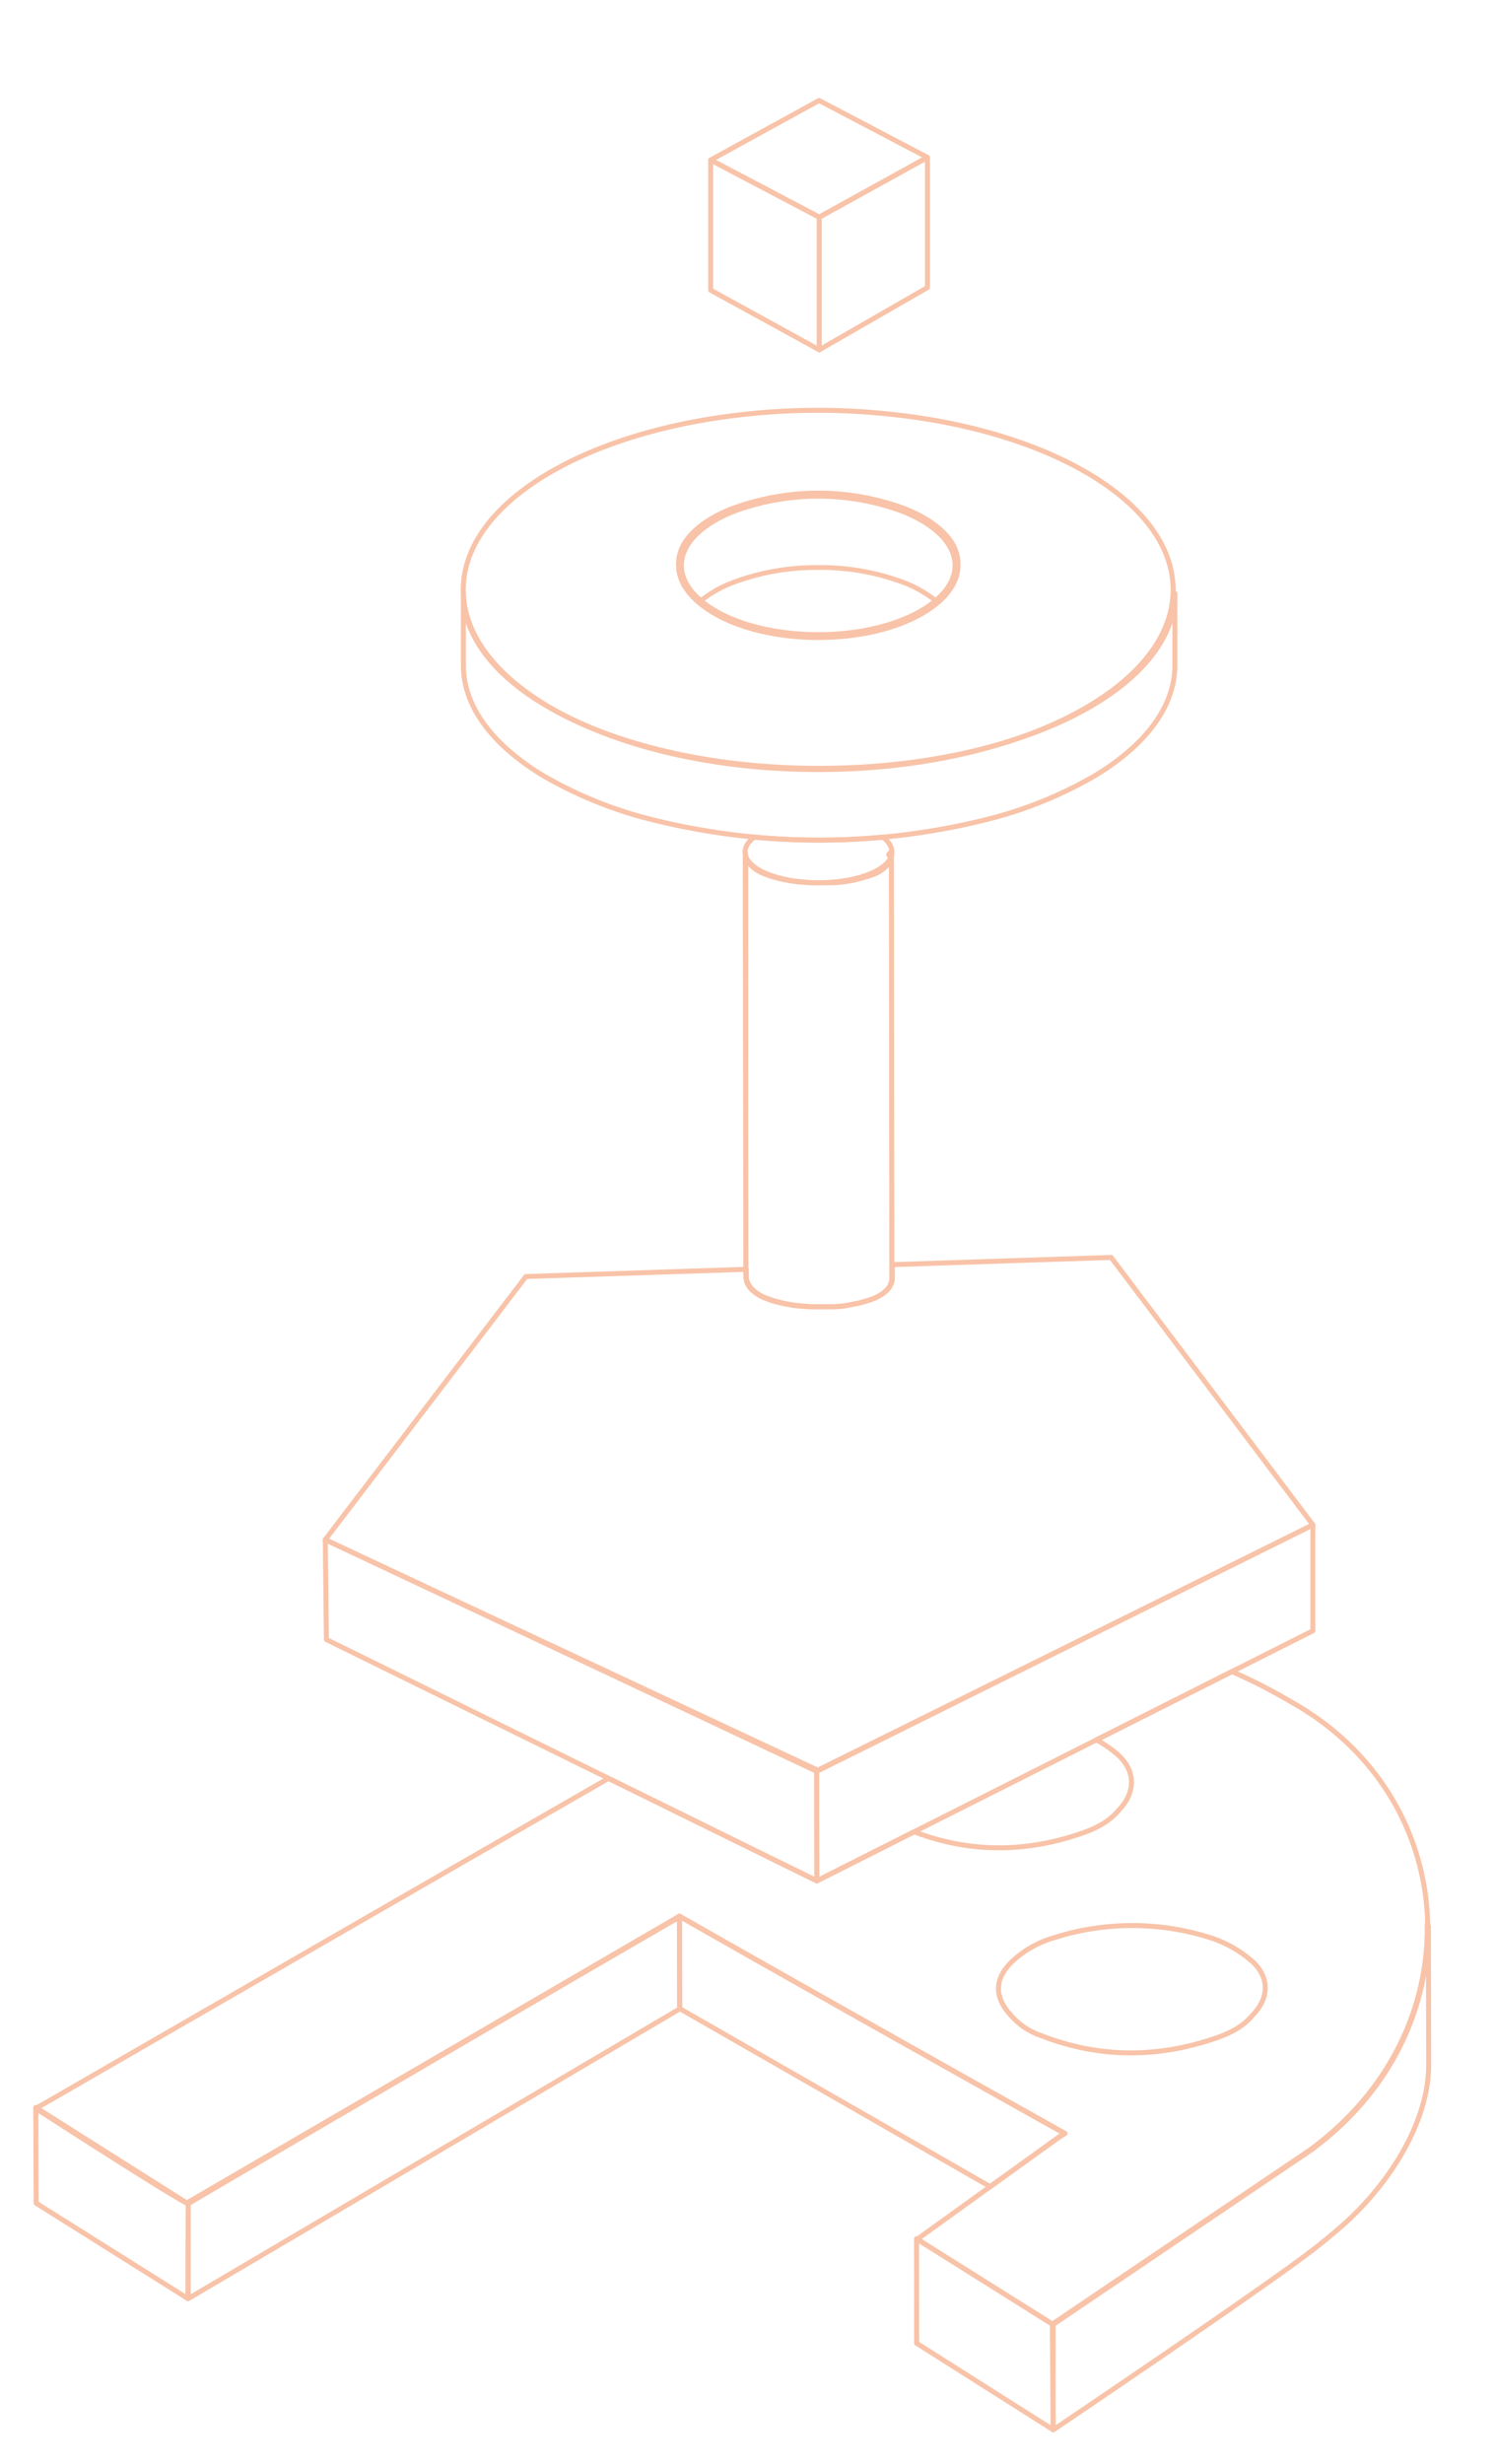 <svg id="Layer_1" data-name="Layer 1" xmlns="http://www.w3.org/2000/svg" xmlns:xlink="http://www.w3.org/1999/xlink" viewBox="0 0 426.19 701.95"><defs><style>.cls-1,.cls-3{fill:none;stroke:#f8c3a8;stroke-linejoin:round;}.cls-1{stroke-width:1.42px;}.cls-2{clip-path:url(#clip-path);}.cls-3{stroke-width:1.37px;}</style><clipPath id="clip-path"><path class="cls-1" d="M253.68,243l.09.06a.13.13,0,0,0,0-.06ZM212.62,363.72a4.75,4.75,0,0,0,.22,1.39c0,.15.11.3.17.45a6.23,6.23,0,0,0,1.17,1.75,11.57,11.57,0,0,0,4.69,2.81h0l1,.37.28.09,1,.3.1,0c.36.11.73.2,1.09.3l.29.07,1,.23.17,0,1.12.23.29.05,1,.17.23,0,1.14.16.27,0,1,.11.18,0h.1l1,.09h0l1,.06.32,0,.74,0h2.91l.39,0,.58,0,.36,0,.68,0h.25l.32,0,.57-.05.37,0,.52-.06.39,0,.5-.06.4-.06.43-.06h0c.54-.08,1.69-.29,1.74-.3l1.53-.34.11,0,.07,0,1.2-.31.25-.07,1.21-.36.75-.22.38-.12.26-.1.15-.05.61-.24.11-.05c.16-.07.33-.14.48-.22l.15-.07.1-.05.17-.08.42-.23.24-.14.38-.24.21-.14.37-.27a1.09,1.09,0,0,0,.17-.13c.17-.13.33-.27.49-.41s.28-.27.41-.41l.08-.09a4.47,4.47,0,0,0,.35-.41l.06-.08c.1-.13.19-.26.28-.4l0-.05.25-.44,0-.1a3.3,3.3,0,0,0,.19-.43v0a.43.43,0,0,0,0-.05c0-.14.09-.28.13-.42a.3.3,0,0,0,0-.1,3.54,3.54,0,0,0,.08-.45.28.28,0,0,0,0-.09,1.23,1.23,0,0,0,0-.19,2.44,2.44,0,0,0,0-.27l-.13-120.48-.49-.28c-.05.12-.28.21-.29.35s.37.24.37.27.44.18.4.33a.44.44,0,0,1,0,.1c0,.14-.08.28-.13.42a.43.43,0,0,0,0,.05c-.06.15-.12.3-.19.45a.41.41,0,0,0-.05.09c-.08.15-.16.3-.25.44l0,.06c-.09.13-.18.27-.28.4l-.06.07c-.11.14-.22.28-.35.42a.3.3,0,0,1-.08.08l-.41.42c-.15.14-.32.27-.49.41l-.17.13-.36.26-.22.15-.38.23-.24.14-.42.23-.27.14-.15.07-.48.21-.11,0a6.44,6.44,0,0,1-.61.24l-.15.06-.64.22-.74.21c-.4.13-.81.25-1.21.36l-.26.07c-.4.11-.79.22-1.2.31l-.18.05q-.77.18-1.53.33l-.15,0-1.59.28-.46.07-.4,0-.5.07-.38.05-.54.05-.36,0-.58.05-.31,0-.26,0-.67,0-.35,0-.59,0h-.39l-.54,0h-2.37l-.73,0h-.33l-1-.07h0l-1-.09-.27,0-1-.11-.27,0-1.14-.17-.23,0-1-.16-.28-.06c-.37-.07-.74-.14-1.12-.23l-.17,0-1-.23-.29-.07c-.36-.09-.73-.19-1.08-.3a.45.45,0,0,1-.11,0c-.33-.09-.65-.19-1-.3l-.27-.09-1.06-.36c-4.17-1.46-6.25-3.93-6.25-6.4Z"/></clipPath></defs><title>misfit_rulebook_kickstarter_illustrations-15</title><path class="cls-1" d="M406.87,548.31c.37,23.41-10.46,47.42-33.44,64.25l-73.38,49.57-.05,0,0,.08.24,30.09s60.7-40.87,74.64-51.76q4-3.13,7.84-6.49c12.4-10.92,24.61-28.64,24.57-45.94l-.09-39.28Z"/><path class="cls-1" d="M303.62,607.84c-36.27-20.28-86.21-48.38-109.92-61.93l.06,26.36L282.27,623l19.4-13.9Z"/><polygon class="cls-1" points="53.67 627.41 53.62 654.92 193.75 572.37 193.76 572.27 193.7 545.91 53.67 627.41"/><polygon class="cls-1" points="10.2 600.45 53.67 627.92 53.62 654.92 10.3 627.71 10.2 600.45"/><polygon class="cls-1" points="300.21 692.25 261.31 667.62 261.29 637.84 300.22 662.31 300.21 692.25"/><g class="cls-2"><rect class="cls-1" x="212.6" y="242.91" width="41.79" height="129.69"/></g><path class="cls-1" d="M253.68,243l.09.06a.13.13,0,0,0,0-.06ZM212.62,363.72a4.75,4.75,0,0,0,.22,1.39c0,.15.11.3.17.45a6.23,6.23,0,0,0,1.17,1.75,11.57,11.57,0,0,0,4.69,2.81h0l1,.37.28.09,1,.3.1,0c.36.11.73.2,1.09.3l.29.07,1,.23.17,0,1.12.23.29.05,1,.17.23,0,1.14.16.27,0,1,.11.18,0h.1l1,.09h0l1,.06.32,0,.74,0h2.91l.39,0,.58,0,.36,0,.68,0h.25l.32,0,.57-.05.37,0,.52-.06.39,0,.5-.06.4-.06.43-.06h0c.54-.08,1.69-.29,1.74-.3l1.53-.34.11,0,.07,0,1.2-.31.25-.07,1.21-.36.75-.22.38-.12.26-.1.15-.05.61-.24.11-.05c.16-.07.33-.14.48-.22l.15-.07.1-.05.17-.08.42-.23.24-.14.38-.24.21-.14.37-.27a1.09,1.09,0,0,0,.17-.13c.17-.13.33-.27.49-.41s.28-.27.41-.41l.08-.09a4.47,4.47,0,0,0,.35-.41l.06-.08c.1-.13.19-.26.28-.4l0-.05.25-.44,0-.1a3.3,3.3,0,0,0,.19-.43v0a.43.43,0,0,0,0-.05c0-.14.09-.28.13-.42a.3.3,0,0,0,0-.1,3.54,3.54,0,0,0,.08-.45.28.28,0,0,0,0-.09,1.23,1.23,0,0,0,0-.19,2.44,2.44,0,0,0,0-.27l-.13-120.48-.49-.28c-.05.12-.28.21-.29.35s.37.24.37.27.44.18.4.33a.44.44,0,0,1,0,.1c0,.14-.08.28-.13.42a.43.43,0,0,0,0,.05c-.06.15-.12.3-.19.45a.41.41,0,0,0-.05.09c-.08.15-.16.3-.25.44l0,.06c-.09.13-.18.27-.28.4l-.06.07c-.11.14-.22.28-.35.42a.3.3,0,0,1-.08.08l-.41.42c-.15.14-.32.27-.49.41l-.17.13-.36.26-.22.15-.38.23-.24.14-.42.23-.27.14-.15.07-.48.21-.11,0a6.44,6.44,0,0,1-.61.24l-.15.06-.64.22-.74.21c-.4.13-.81.25-1.21.36l-.26.07c-.4.11-.79.22-1.2.31l-.18.05q-.77.18-1.53.33l-.15,0-1.59.28-.46.07-.4,0-.5.07-.38.05-.54.05-.36,0-.58.05-.31,0-.26,0-.67,0-.35,0-.59,0h-.39l-.54,0h-2.37l-.73,0h-.33l-1-.07h0l-1-.09-.27,0-1-.11-.27,0-1.14-.17-.23,0-1-.16-.28-.06c-.37-.07-.74-.14-1.12-.23l-.17,0-1-.23-.29-.07c-.36-.09-.73-.19-1.08-.3a.45.45,0,0,1-.11,0c-.33-.09-.65-.19-1-.3l-.27-.09-1.06-.36c-4.17-1.46-6.25-3.93-6.25-6.4Z"/><polygon class="cls-1" points="233.55 99.67 264.39 81.93 264.39 44.84 233.55 61.87 233.55 99.67"/><polygon class="cls-1" points="202.6 45.59 233.55 61.87 264.39 44.84 233.5 28.63 202.6 45.59"/><polygon class="cls-1" points="233.55 61.87 202.6 45.59 202.6 82.68 233.55 99.66 233.55 61.87"/><path class="cls-1" d="M407,548.48c-.39-24.77-13.31-48.87-38.06-63.1l-2.74-1.57a151.94,151.94,0,0,0-15-7.56L312.59,495.7a35.94,35.94,0,0,1,5.61,3.84c5.54,4.57,5.8,10.94.74,16.19-2.75,3.32-6.46,5.16-10.33,6.52-16.06,5.62-32.11,5.73-48-.35l-27.73,14v0l-59.42-29.21C96.82,550.72,10.29,600.71,10.22,600.71s42.85,27.68,43.5,27.12c.48-.37,72.19-42.28,116.54-68.06,9.4-5.46,17.6-10.22,23.61-13.69,23.71,13.55,71.39,40.41,107.66,60.69l1.84,1-1.83,1.32L282.29,623l-20.83,15,38.71,24.26.05,0,73.38-49.57C396.58,595.9,407.41,571.89,407,548.48Zm-50,25.76c-2.78,3.3-6.54,5.12-10.46,6.47-16.63,5.69-33.25,5.7-49.72-.74a19.58,19.58,0,0,1-8.64-5.79c-4.76-5.13-4.74-10.34.2-15.18a29.39,29.39,0,0,1,12-6.89,73.46,73.46,0,0,1,44.8,0,33.68,33.68,0,0,1,11.07,6.09C361.91,562.72,362.17,569,357,574.24Z"/><path class="cls-3" d="M233.26,161.69a67.36,67.36,0,0,1,24.8,4.44,35,35,0,0,1,8.68,5c4-3.1,6.36-6.76,6.36-10.71,0-6.28-5.94-11.8-15-15.45a71.6,71.6,0,0,0-49.83.09c-9,3.65-14.82,9.13-14.82,15.36,0,4,2.38,7.61,6.37,10.71a34.86,34.86,0,0,1,8.45-4.9,67.27,67.27,0,0,1,25-4.53"/><path class="cls-1" d="M266.74,172.16c4-3.2,6.36-7,6.36-11.07,0-6.49-5.94-12.21-15-16a69.35,69.35,0,0,0-49.83.1c-9,3.77-14.82,9.44-14.82,15.88,0,4.08,2.38,7.87,6.37,11.07,7.08,5.7,19.39,9.49,33.48,9.49S259.65,177.86,266.74,172.16Z"/><path class="cls-1" d="M332.74,179.39c-9.67,22.57-50.41,39.52-99.23,39.52S144,202,134.29,179.39a25.94,25.94,0,0,1-2.2-10.3v20.44c0,8.6,4.44,16.69,12.24,23.75a69.2,69.2,0,0,0,10.92,7.94,118.51,118.51,0,0,0,29.92,12.12,197.13,197.13,0,0,0,96.69,0,118.43,118.43,0,0,0,29.91-12.12,68.28,68.28,0,0,0,10.92-7.94c7.81-7.06,12.24-15.15,12.24-23.75V169.09a26.1,26.1,0,0,1-2.19,10.3"/><path class="cls-1" d="M200.48,171.72c-3.91-3.08-6.23-6.71-6.23-10.63,0-6.18,5.72-11.62,14.5-15.24a69.17,69.17,0,0,1,48.79-.09c8.91,3.62,14.73,9.1,14.73,15.33,0,3.92-2.33,7.55-6.23,10.63-6.94,5.46-19,9.1-32.78,9.1s-25.85-3.64-32.78-9.1m57.1-53.26a191.52,191.52,0,0,0-48.79,0c-44,5.54-76.73,25.62-76.73,49.61a27.46,27.46,0,0,0,2.19,10.58c9.65,23.18,50.29,40.6,99,40.6s89.36-17.42,99-40.6a27.46,27.46,0,0,0,2.19-10.58c0-24-32.75-44.11-76.87-49.63"/><polygon class="cls-1" points="232.87 535.86 93.05 467.13 92.72 438.67 232.82 504.21 232.87 535.86"/><polygon class="cls-1" points="374.27 464.63 232.87 535.86 232.82 504.5 374.27 434.47 374.27 464.63"/><path class="cls-1" d="M215,238.52c-1.65,1.25-2.6,2.69-2.6,4.23,0,4.83,9.37,8.75,20.93,8.75s20.93-3.92,20.93-8.75c0-1.53-.93-3-2.57-4.21-5.91.53-12,.82-18.21.82S221,239.06,215,238.52Z"/><path class="cls-1" d="M316.77,358.26l-62.38,2.05v3.55a2.44,2.44,0,0,1,0,.27,1.23,1.23,0,0,1,0,.19.28.28,0,0,1,0,.09,3.54,3.54,0,0,1-.08.45.3.3,0,0,1,0,.1c0,.14-.08.28-.13.42a.43.43,0,0,1,0,.05v0a3.3,3.3,0,0,1-.19.43,1,1,0,0,0,0,.1l-.25.44,0,.05c-.09.14-.18.27-.28.4l-.06.08a4.47,4.47,0,0,1-.35.41l-.08.09c-.13.14-.27.28-.41.41s-.32.28-.49.41a1.09,1.09,0,0,1-.17.13l-.37.27-.21.14-.38.24-.24.14-.42.23-.17.08-.1.05-.15.07c-.15.08-.32.15-.48.22l-.11.05-.61.24-.15.05-.26.1-.38.12-.75.22-1.21.36-.25.07-1.2.31-.07,0-.11,0-1.53.34s-1.2.22-1.74.3h0l-.43.06-.4.06-.5.06-.39,0-.52.06-.37,0-.57.05-.32,0h-.25l-.68,0-.36,0-.58,0-.39,0h-2.91l-.74,0-.32,0-1-.06h0l-1-.09h-.1l-.18,0-1-.11-.27,0-1.14-.16-.23,0-1-.17-.29-.05-1.12-.23-.17,0-1-.23-.29-.07c-.36-.1-.73-.19-1.09-.3l-.1,0-1-.3-.28-.09-1-.37h0a11.57,11.57,0,0,1-4.69-2.81,6.23,6.23,0,0,1-1.17-1.75c-.06-.15-.12-.3-.17-.45a4.75,4.75,0,0,1-.22-1.39v-2l-62.84,2.06L92.72,438.67l140.1,66,141.46-70.2Z"/></svg>